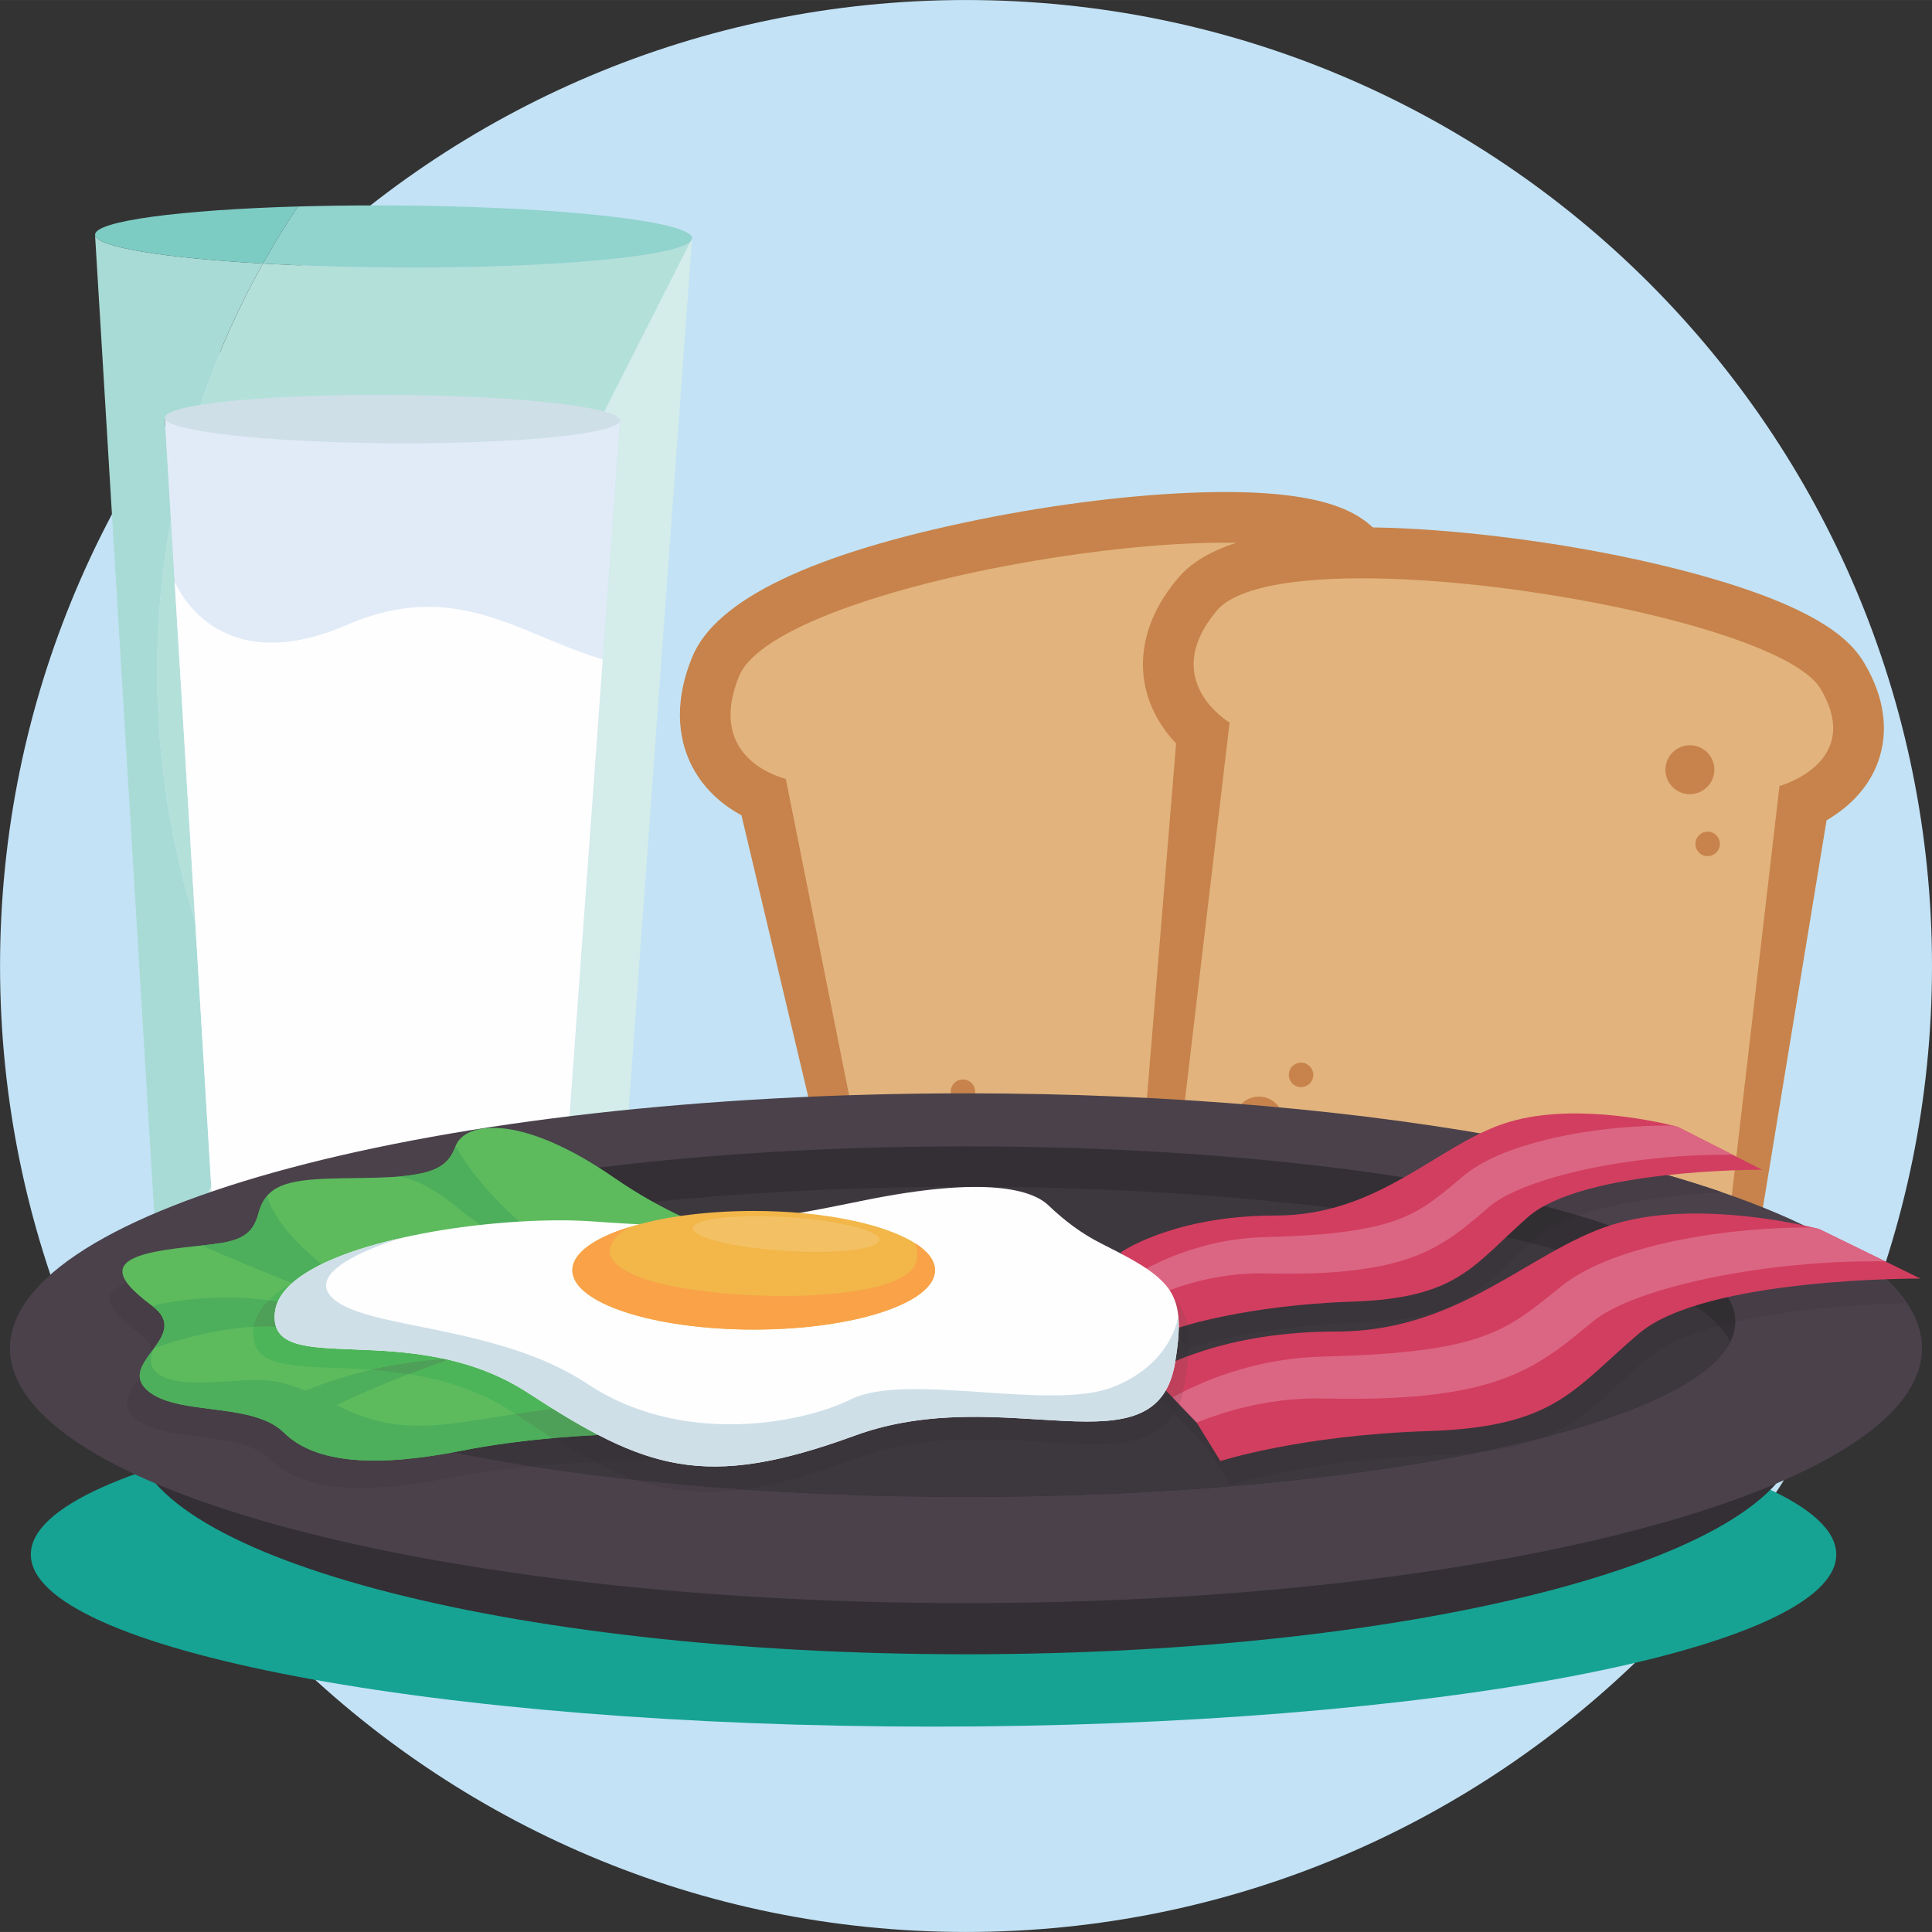 <svg xmlns="http://www.w3.org/2000/svg" xmlns:xlink="http://www.w3.org/1999/xlink" width="150.797" height="150.797" version="1.1" viewBox="0 0 412.83 412.82" xml:space="preserve" style="shape-rendering:geometricPrecision;text-rendering:geometricPrecision;image-rendering:optimizeQuality;fill-rule:evenodd;clip-rule:evenodd"><rect x="0" y="0" width="412.83" height="412.82" fill="#333333" stroke="none"/><defs><style type="text/css">.fil30,.fil7{fill-rule:nonzero}.fil7{fill:#fefefe}.fil30{fill:#f9a248}.fil29{fill-rule:nonzero}.fil31{fill:#f3c164}.fil31,.fil6{fill-rule:nonzero}.fil29{fill:#f2b649}.fil6{fill:#e1ebf7}.fil12{fill:#e2b37d}.fil12,.fil20,.fil21{fill-rule:nonzero}.fil21{fill:#db6683}.fil20{fill:#d23e5f}.fil4,.fil5,.fil8{fill-rule:nonzero}.fil5,.fil8{fill:#d4ecea}.fil8{fill:#cedfe8}.fil4{fill:#cdeae6}.fil10,.fil11,.fil26{fill-rule:nonzero}.fil26{fill:#c75f7a}.fil10{fill:#c1e5e0}.fil11{fill:#c7834b}.fil1,.fil2,.fil25{fill-rule:nonzero}.fil25{fill:#be405a}.fil2{fill:#b4e0da}.fil1{fill:#a8dbd5}.fil22,.fil3,.fil9{fill-rule:nonzero}.fil3,.fil9{fill:#91d3cd}.fil9{fill:#7cccc4}.fil22{fill:#5dbb5e}.fil23{fill-rule:nonzero}.fil27{fill:#4db559}.fil27,.fil28{fill-rule:nonzero}.fil23{fill:#4daf5b}.fil28{fill:#4e9f57}.fil15{fill:#4a414b}.fil15,.fil16,.fil17{fill-rule:nonzero}.fil17{fill:#463d46}.fil16{fill:#3d373e}.fil13{fill:#16a393}.fil13,.fil19,.fil24{fill-rule:nonzero}.fil19{fill:#3a353b}.fil24{fill:#383339}.fil0,.fil14,.fil18{fill-rule:nonzero}.fil14,.fil18{fill:#332f34}.fil18{fill:#312e32}.fil0{fill:#c3e2f5}</style></defs><g id="Layer_x0020_1"><g id="_1607338827760"><path d="M412.83 206.41c0,114 -92.42,206.41 -206.41,206.41 -114,0 -206.41,-92.41 -206.41,-206.41 0,-114 92.41,-206.41 206.41,-206.41 114,0 206.41,92.41 206.41,206.41z" class="fil0"/><g><path d="M32.96 259.3l-12.65 -209.08c0.32,2.59 14.86,4.9 35.86,6.09 -5.81,10.39 -10.61,21.44 -14.27,32.98l-6.7 -0.04 1.31 21.65c-1.94,10.56 -2.95,21.43 -2.95,32.55 0,18.67 2.86,36.67 8.16,53.59l3.42 56.46 -0.71 1.39c-4.09,1.42 -7.92,2.89 -11.47,4.41z" class="fil1"/><path d="M41.73 197.04c-5.3,-16.92 -8.16,-34.92 -8.16,-53.59 0,-11.12 1.01,-21.99 2.95,-32.55l0.8 13.34 4.41 72.8zm86.45 -107.23l-86.27 -0.52c3.66,-11.54 8.46,-22.58 14.27,-32.98 8.42,0.48 17.88,0.77 27.88,0.83l0 0c0.16,0 0.31,0 0.47,0 1.11,0.01 2.21,0.01 3.31,0.01l0 0c0.01,0 0.01,0 0.02,0 31.52,0 56.9,-2.42 59.76,-5.65l-19.43 38.3z" class="fil2"/><path d="M147.61 51.51l0 0c0.15,-0.17 0.24,-0.34 0.26,-0.51 -0.03,0.17 -0.11,0.34 -0.26,0.51z" class="fil3"/><path d="M44.44 254.89l0.71 -1.39 0.07 1.12c-0.26,0.09 -0.52,0.18 -0.78,0.27z" class="fil4"/><path d="M121.69 238.51l7.1 -97.61 0 0 3.71 -51.06 -4.32 -0.03 19.43 -38.3c0.15,-0.17 0.24,-0.34 0.26,-0.51l0 0 -13.54 186.11c-4.28,0.43 -8.5,0.9 -12.64,1.4z" class="fil5"/><polygon points="132.5 89.84 128.79 140.9 119.87 263.58 45.73 263.13 37.32 124.24 35.21 89.25" class="fil6"/><path d="M128.79 140.9l-5.94 81.62 -2.98 41.06 -74.15 -0.45 -3.73 -61.71 -4.67 -77.18 0.01 0c0,0 8.33,21.61 36.81,9.28 23.31,-10.1 37.08,2.23 54.66,7.38z" class="fil7"/><path d="M132.5 89.84c-0.02,2.85 -21.81,5.03 -48.68,4.88 -26.87,-0.17 -48.63,-2.61 -48.62,-5.47 0.02,-2.86 21.81,-5.04 48.68,-4.87 26.87,0.16 48.63,2.61 48.62,5.47z" class="fil8"/><path d="M56.18 56.31c-21,-1.19 -35.54,-3.5 -35.86,-6.09l0 0 -0 -0.09c0.02,-2.92 18.15,-5.28 43.33,-6.02 -2.65,3.96 -5.14,8.03 -7.47,12.2z" class="fil9"/><path d="M87.84 57.16l0 0c-1.09,0 -2.2,-0 -3.31,-0.01 -0.16,-0 -0.32,-0 -0.47,-0l0 0c-10,-0.06 -19.46,-0.36 -27.88,-0.83 2.33,-4.17 4.82,-8.24 7.47,-12.2 5.29,-0.15 10.88,-0.23 16.68,-0.23 1.26,0 2.52,0 3.8,0.01 35.23,0.21 63.77,3.36 63.75,7.02l-0.01 0.09 0 0 -0.26 0.51c-2.85,3.23 -28.23,5.65 -59.76,5.65 -0.01,0 -0.01,0 -0.02,0z" class="fil3"/><path d="M87.84 57.16l0 0c0.01,0 0.01,0 0.02,0 -0.01,0 -0.01,0 -0.02,0zm0 0c-1.1,0 -2.2,-0 -3.31,-0.01 1.11,0.01 2.22,0.01 3.31,0.01zm-3.78 -0.01l0 0c-10,-0.06 -19.46,-0.36 -27.88,-0.83l0 0c8.42,0.48 17.88,0.77 27.88,0.83l0 0z" class="fil5"/><path d="M147.61 51.51l0.26 -0.51 0 0c-0.03,0.17 -0.11,0.34 -0.26,0.51z" class="fil10"/><path d="M182.26 274.63l-23.82 -100.41c-3.63,-1.98 -7.8,-5.21 -10.5,-10.37 -2.46,-4.7 -4.47,-12.59 -0.03,-23.45 5.01,-12.26 25.61,-22.14 61.21,-29.37 16.57,-3.36 33.58,-5.43 47.88,-5.83 24.12,-0.68 32.01,3.7 35.85,7.05 8.37,7.31 9.71,14.88 9.37,19.95 -0.42,6.22 -3.53,11.16 -6.54,14.56l15.34 100.05 -128.75 27.83z" class="fil11"/><path d="M167.91 166.41l19.65 98.27 115.73 -25.38 -19.46 -96.41c0,0 15.76,-10.38 1.88,-22.49 -14.56,-12.71 -119.52,3.87 -127.78,24.08 -7.39,18.08 9.98,21.93 9.98,21.93z" class="fil12"/><path d="M205.35 244.4c0.58,2.83 -1.25,5.59 -4.08,6.16 -2.83,0.58 -5.59,-1.25 -6.16,-4.08 -0.58,-2.83 1.25,-5.59 4.08,-6.16 2.83,-0.58 5.59,1.25 6.16,4.08z" class="fil11"/><path d="M269.66 144.49c0.58,2.83 -1.25,5.59 -4.08,6.16 -2.83,0.58 -5.59,-1.26 -6.16,-4.08 -0.57,-2.83 1.26,-5.59 4.08,-6.16 2.83,-0.58 5.59,1.25 6.16,4.08z" class="fil11"/><path d="M208.32 232.75c0.28,1.41 -0.63,2.8 -2.04,3.08 -1.41,0.29 -2.79,-0.62 -3.08,-2.04 -0.29,-1.41 0.63,-2.8 2.04,-3.08 1.42,-0.28 2.8,0.63 3.08,2.04z" class="fil11"/><path d="M275.63 158.9c0.29,1.42 -0.63,2.79 -2.04,3.08 -1.42,0.29 -2.79,-0.62 -3.08,-2.04 -0.28,-1.41 0.63,-2.79 2.04,-3.08 1.41,-0.29 2.8,0.63 3.08,2.04z" class="fil11"/><path d="M242.85 261.72l8.46 -102.85c-2.83,-3 -5.8,-7.38 -6.77,-13.12 -0.88,-5.23 -0.35,-13.35 7.24,-22.3 8.56,-10.1 31.21,-13.12 67.3,-8.95 16.8,1.94 33.61,5.24 47.33,9.29 23.15,6.83 29.3,13.43 31.9,17.81 5.69,9.54 4.62,17.15 2.73,21.87 -2.33,5.78 -6.82,9.52 -10.74,11.81l-16.42 99.88 -131.03 -13.43z" class="fil11"/><path d="M262.74 154.39l-11.77 99.52 117.9 11.73 11.37 -97.69c0,0 18.2,-4.99 8.76,-20.8 -9.9,-16.59 -114.84,-33.36 -128.96,-16.7 -12.62,14.91 2.69,23.94 2.69,23.94z" class="fil12"/><path d="M274.18 240.14c-0.33,2.87 -2.93,4.93 -5.79,4.59 -2.87,-0.33 -4.92,-2.93 -4.59,-5.79 0.33,-2.87 2.92,-4.92 5.79,-4.59 2.87,0.33 4.93,2.93 4.6,5.79z" class="fil11"/><path d="M366.28 165.07c-0.33,2.87 -2.92,4.92 -5.79,4.59 -2.87,-0.33 -4.92,-2.92 -4.59,-5.79 0.33,-2.87 2.92,-4.93 5.79,-4.6 2.87,0.33 4.93,2.92 4.6,5.79z" class="fil11"/><path d="M280.61 229.98c-0.17,1.44 -1.46,2.46 -2.9,2.3 -1.43,-0.17 -2.46,-1.47 -2.3,-2.9 0.17,-1.44 1.46,-2.46 2.9,-2.3 1.43,0.17 2.46,1.47 2.3,2.9z" class="fil11"/><path d="M367.49 180.62c-0.16,1.43 -1.46,2.46 -2.9,2.3 -1.43,-0.16 -2.46,-1.46 -2.29,-2.9 0.16,-1.43 1.46,-2.46 2.89,-2.3 1.44,0.16 2.46,1.46 2.3,2.9z" class="fil11"/><path d="M392.37 332.16c0,20.32 -86.36,36.78 -192.89,36.78 -106.53,0 -192.89,-16.47 -192.89,-36.78 0,-20.32 86.36,-36.79 192.89,-36.79 106.53,0 192.89,16.47 192.89,36.79z" class="fil13"/><path d="M384.33 306.04c0,26.2 -79.66,47.44 -177.92,47.44 -98.26,0 -177.92,-21.24 -177.92,-47.44 0,-26.2 79.66,-47.44 177.92,-47.44 98.26,0 177.92,21.24 177.92,47.44z" class="fil14"/><path d="M410.69 288.09c0,30.08 -91.46,54.46 -204.28,54.46 -112.82,0 -204.28,-24.38 -204.28,-54.46 0,-30.08 91.46,-54.47 204.28,-54.47 44.45,0 85.57,3.79 119.1,10.21 16.01,3.07 30.29,6.74 42.37,10.9l0.01 0c16.72,5.74 29.22,12.4 36.27,19.65 1.26,1.3 2.35,2.62 3.26,3.96 2.15,3.16 3.27,6.42 3.27,9.75z" class="fil15"/><path d="M370.8 282.4c0,1.46 -0.37,2.9 -1.08,4.32 -9.41,18.65 -78.93,33.13 -163.3,33.13 -84.37,0 -153.9,-14.48 -163.3,-33.13 -0.71,-1.42 -1.08,-2.86 -1.08,-4.32 0,-20.68 73.6,-37.45 164.38,-37.45 90.78,0 164.38,16.77 164.38,37.45z" class="fil14"/><path d="M369.71 286.71c-9.41,18.65 -78.93,33.13 -163.3,33.13 -84.37,0 -153.9,-14.48 -163.3,-33.13 9.4,-18.64 78.93,-33.13 163.3,-33.13 84.37,0 153.9,14.48 163.3,33.13z" class="fil16"/><path d="M337.25 259.72c-2.33,-0.7 -4.77,-1.37 -7.3,-2.03 6.64,-3.66 17.05,-5.59 26.35,-6.61 4.06,1.17 7.93,2.39 11.59,3.65 -8.76,0.5 -21.34,1.77 -30.64,4.99z" class="fil17"/><path d="M327.01 265.59c-1.69,-0.42 -3.43,-0.82 -5.2,-1.22 1.44,-1.36 2.97,-2.8 4.7,-4.31 0.98,-0.86 2.14,-1.64 3.44,-2.36 2.54,0.66 4.97,1.33 7.3,2.03 -3.66,1.27 -6.81,2.84 -9.02,4.79 -0.42,0.36 -0.82,0.72 -1.21,1.08z" class="fil18"/><path d="M254.02 288.01c0.04,-1.16 0.01,-2.23 -0.08,-3.22 -0.06,-0.57 -0.14,-1.12 -0.24,-1.65 4.44,-1.26 17.11,-4.4 35.21,-5.01 19.44,-0.65 24.52,-5.83 32.91,-13.77 1.77,0.4 3.51,0.81 5.2,1.22 -10.8,9.75 -14.43,16.27 -36.39,17 -20.7,0.7 -34.3,4.7 -36.6,5.42z" class="fil19"/><path d="M376.54 249.95c0,0 -38.26,-0.24 -50.04,10.1 -11.77,10.34 -14.84,17.32 -37.61,18.08 -22.77,0.76 -36.94,5.53 -36.94,5.53l-4.23 -7.13 -4.28 -4.64 -3.96 -4.29c0,0 10.21,-7.19 30.22,-7.83 0.94,-0.03 1.9,-0.04 2.88,-0.04 21.91,0 34.18,-14.73 48.73,-19.63 13.67,-4.6 31.7,-0.68 36.16,0.41l0.01 0c0.66,0.17 1.02,0.27 1.02,0.27l11.73 5.96 1.21 0.62 5.1 2.59z" class="fil20"/><path d="M249.91 275.67c-1.11,-1.67 -2.72,-3.13 -4.94,-4.62 0.85,-0.45 1.72,-0.88 2.59,-1.29 2.94,-1.39 6.02,-2.5 9.18,-3.39 3.15,-0.9 6.41,-1.48 9.7,-1.79 0.82,-0.08 1.65,-0.14 2.48,-0.18l2.39 -0.09c1.52,-0.04 3.03,-0.1 4.54,-0.16 3.02,-0.15 6.01,-0.34 8.96,-0.66 2.94,-0.31 5.85,-0.73 8.62,-1.36 2.79,-0.61 5.4,-1.48 7.82,-2.63 2.42,-1.15 4.64,-2.67 6.93,-4.48 1.14,-0.9 2.29,-1.87 3.47,-2.86l0.89 -0.75 0.23 -0.19 0.28 -0.23 0.57 -0.44c0.77,-0.57 1.54,-1.08 2.3,-1.53 3.08,-1.82 6.19,-3.03 9.32,-4.04 6.25,-1.99 12.54,-3.12 18.87,-3.81 3.16,-0.34 6.33,-0.54 9.49,-0.63 0.91,-0.02 1.83,-0.03 2.75,-0.03 0.37,0 0.74,0 1.11,0.01l0.01 0c0.66,0.17 1.02,0.27 1.02,0.27l11.73 5.96c-0.56,-0.01 -1.12,-0.01 -1.69,-0.01 -1.83,0 -3.66,0.04 -5.49,0.11 -3.01,0.11 -6.01,0.33 -9,0.64 -3,0.3 -5.97,0.7 -8.92,1.18 -5.9,0.97 -11.75,2.31 -17.22,4.22 -1.36,0.49 -2.69,1.01 -3.97,1.58 -1.28,0.57 -2.5,1.19 -3.6,1.87 -0.55,0.33 -1.06,0.69 -1.53,1.05l-0.34 0.27 -0.38 0.32 -0.88 0.75c-1.17,1 -2.37,2.03 -3.65,3.05 -2.53,2.05 -5.43,4.03 -8.6,5.52 -3.15,1.5 -6.47,2.5 -9.71,3.17 -6.52,1.33 -12.89,1.64 -19.2,1.69 -0.34,0 -0.67,0 -1.01,0 -1.23,0 -2.47,-0 -3.7,-0.04l-1.16 -0.02 -1.07 -0.01c-0.71,0 -1.43,0.01 -2.14,0.05 -2.86,0.12 -5.72,0.5 -8.56,1.08 -2.83,0.59 -5.63,1.42 -8.38,2.42 -0.04,0.01 -0.08,0.03 -0.12,0.04z" class="fil21"/><path d="M315.71 310.37c4.84,-0.98 9.43,-2.03 13.73,-3.13 -3.68,1.45 -8.07,2.51 -13.73,3.13zm55.09 -27.96c0,-0.01 0,-0.01 0,-0.01 0,-1.78 -0.54,-3.53 -1.6,-5.24 11.53,-2.56 24.77,-3.47 33.06,-3.78l0.99 0.48c1.52,1.5 2.82,3.03 3.91,4.58 -7.92,0.21 -23.3,1.02 -36.35,3.98z" class="fil17"/><path d="M367.27 283.28c-1.35,-1.46 -3.06,-2.88 -5.12,-4.26 2.23,-0.7 4.6,-1.32 7.05,-1.87 1.06,1.71 1.6,3.46 1.6,5.24 0,0.01 0,0.01 0,0.01 -1.2,0.27 -2.38,0.56 -3.53,0.87z" class="fil18"/><path d="M262.84 317.34l-5.08 -8.24 -5.14 -5.36 -1.69 -1.76c0.37,-0.6 0.7,-1.25 1,-1.96l3.78 3.93 0 0 5.08 8.24c0,0 17.02,-5.51 44.36,-6.4 27.34,-0.88 31.02,-8.95 45.16,-20.91 2.86,-2.42 7.03,-4.34 11.85,-5.86 2.06,1.39 3.78,2.81 5.12,4.26 -6.11,1.64 -11.46,3.83 -14.91,6.75 -8.95,7.57 -13.71,13.58 -22.92,17.2 -4.3,1.11 -8.89,2.15 -13.73,3.13 -2.56,0.28 -5.38,0.48 -8.51,0.58 -27.34,0.88 -44.37,6.4 -44.37,6.4z" class="fil19"/><path d="M410.38 273.2c0,0 -45.94,-0.28 -60.09,11.68 -14.14,11.96 -17.82,20.03 -45.16,20.91 -27.34,0.89 -44.36,6.4 -44.36,6.4l-5.08 -8.24 -5.14 -5.36 -4.76 -4.96c0,0 12.25,-8.31 36.29,-9.06 1.12,-0.04 2.28,-0.05 3.46,-0.05 26.31,0 41.05,-17.03 58.52,-22.69 16.41,-5.33 38.06,-0.79 43.42,0.48l0.01 0c0.8,0.19 1.24,0.31 1.24,0.31l14.08 6.89 1.46 0.71 6.12 3z" class="fil20"/><path d="M255.7 303.95l0 0 -3.78 -3.93c0.34,-0.8 0.62,-1.66 0.86,-2.6 0.9,-0.45 1.8,-0.88 2.72,-1.29 3.54,-1.61 7.23,-2.9 11.02,-3.92 3.79,-1.04 7.7,-1.71 11.65,-2.07 0.99,-0.09 1.98,-0.16 2.98,-0.21l2.87 -0.1c1.82,-0.06 3.64,-0.11 5.45,-0.19 3.62,-0.17 7.22,-0.38 10.76,-0.76 3.53,-0.36 7.03,-0.84 10.35,-1.57 3.34,-0.71 6.48,-1.72 9.39,-3.04 2.91,-1.33 5.58,-3.09 8.32,-5.18 1.37,-1.04 2.75,-2.16 4.17,-3.31l1.07 -0.87 0.28 -0.22 0.34 -0.27 0.69 -0.5c0.92,-0.66 1.84,-1.25 2.77,-1.77 3.7,-2.1 7.43,-3.5 11.19,-4.67 7.5,-2.31 15.06,-3.61 22.66,-4.41 3.8,-0.39 7.6,-0.63 11.4,-0.73 1.08,-0.03 2.16,-0.04 3.23,-0.04 0.47,0 0.93,0 1.4,0.01l0.01 0c0.8,0.19 1.24,0.31 1.24,0.31l14.08 6.89c-0.68,-0.01 -1.36,-0.01 -2.04,-0.01 -2.19,0 -4.38,0.05 -6.57,0.13 -3.62,0.12 -7.22,0.38 -10.81,0.74 -3.6,0.35 -7.17,0.8 -10.71,1.36 -7.08,1.13 -14.1,2.68 -20.67,4.88 -1.63,0.56 -3.23,1.16 -4.77,1.83 -1.53,0.66 -3,1.38 -4.32,2.16 -0.66,0.39 -1.28,0.8 -1.84,1.22l-0.41 0.31 -0.45 0.37 -1.06 0.86c-1.41,1.16 -2.85,2.34 -4.38,3.52 -3.03,2.37 -6.53,4.67 -10.33,6.39 -3.78,1.73 -7.76,2.89 -11.66,3.67 -7.83,1.54 -15.48,1.89 -23.05,1.95 -0.37,0 -0.73,0 -1.1,0 -1.52,0 -3.04,-0 -4.56,-0.04l-1.4 -0.03 -1.28 -0.01c-0.86,0 -1.71,0.01 -2.57,0.05 -3.43,0.14 -6.87,0.58 -10.28,1.25 -3.41,0.67 -6.77,1.63 -10.06,2.8 -0.94,0.33 -1.85,0.68 -2.77,1.05z" class="fil21"/><path d="M77.29 317.95c-8.63,0 -15.22,-1.86 -19.36,-6 -1.68,-1.67 -3.96,-2.72 -6.54,-3.44 -7.78,-2.18 -18.23,-1.38 -22.82,-5.75 -2.16,-2.06 -1.57,-4.09 -0.27,-6.15l0.02 -0.02c0.47,-0.74 1.02,-1.48 1.57,-2.22 0.1,0.84 0.52,1.68 1.41,2.53 4.59,4.37 15.04,3.58 22.82,5.75l0 0c2.58,0.72 4.87,1.77 6.55,3.45l0 0c4.14,4.13 10.73,5.99 19.36,5.99 4.97,0 10.61,-0.62 16.84,-1.77 5.28,1.08 10.87,2.08 16.73,2.99 -6.13,0.59 -12.05,1.41 -17.84,2.55 -6.88,1.36 -13.06,2.08 -18.45,2.08z" class="fil17"/><path d="M113.59 313.31c-5.86,-0.92 -11.45,-1.92 -16.73,-2.99 0.53,-0.1 1.07,-0.2 1.61,-0.31 6.36,-1.25 12.89,-2.12 19.66,-2.72 3.12,1.93 6.08,3.63 8.94,5.09 -4.62,0.21 -9.11,0.51 -13.49,0.93z" class="fil19"/><path d="M32.41 288.79c-0.09,-1.27 -0.82,-2.57 -2.62,-3.9 -7.03,-5.23 -8.7,-8.63 -2.6,-10.72 1.04,1.41 2.85,3.03 5.33,4.87l0 0c1.91,1.42 2.62,2.81 2.62,4.17 0,1.66 -1.05,3.28 -2.22,4.88l0 0 0 0c-0.17,0.24 -0.35,0.47 -0.52,0.71zm20.84 -25.7c0.3,-0.62 0.65,-1.17 1.06,-1.65 0.09,-0.1 0.18,-0.2 0.27,-0.3 -0.37,0.77 -0.81,1.42 -1.33,1.95z" class="fil17"/><path d="M157.91 306.1c-5.05,-0.03 -9.94,-0.02 -14.69,0.04 -16.27,0.23 -30.91,1.14 -44.75,3.87 -17.88,3.53 -31.08,2.8 -37.81,-3.91 -1.68,-1.68 -3.97,-2.73 -6.55,-3.45 -7.78,-2.17 -18.22,-1.38 -22.82,-5.75 -2.16,-2.06 -1.56,-4.09 -0.27,-6.14l0.02 -0.03c0.56,-0.87 1.24,-1.76 1.88,-2.65 2.12,-2.9 3.86,-5.87 -0.41,-9.04 -8.63,-6.42 -9.18,-10.09 2.8,-11.95 2.94,-0.46 5.53,-0.72 7.79,-0.96l0 -0c6.9,-0.74 10.68,-1.32 12.13,-6.88 0.4,-1.51 0.99,-2.71 1.79,-3.67 3.13,-3.71 9.56,-3.74 20.75,-3.88 2.25,-0.03 4.23,-0.09 5.98,-0.2 0.4,-0.02 0.78,-0.05 1.15,-0.08 8.31,-0.64 10.97,-2.47 12.45,-6.52 1.84,-5.03 13.46,-7.39 33.96,6.8 20.5,14.19 39.45,15.84 39.45,15.84 8.01,1.51 9.49,38.68 -12.86,38.56z" class="fil22"/><path d="M143.22 306.14c-16.27,0.23 -30.91,1.14 -44.75,3.87 -17.88,3.53 -31.08,2.8 -37.81,-3.91 -1.68,-1.68 -3.97,-2.73 -6.55,-3.45 -7.78,-2.17 -18.22,-1.38 -22.82,-5.75 -2.16,-2.06 -1.56,-4.09 -0.27,-6.14l0.02 -0.03c0.56,-0.87 1.24,-1.76 1.88,-2.65 0,0 -4.38,7.23 9.1,7.29 2.99,0.01 5.37,-0.12 7.43,-0.26 7.23,-0.49 10.54,-0.97 22.45,5.12 15.31,7.83 24.85,3.39 47.02,0.67 8.32,-1.02 17.78,1.42 24.3,5.24z" class="fil23"/><path d="M85.51 280.78c-9.89,0 -42.4,-14.65 -42.4,-14.65l0 -0c6.9,-0.74 10.68,-1.32 12.13,-6.88 0.4,-1.51 0.99,-2.71 1.79,-3.67 4.6,13.67 28.47,25.2 28.47,25.2z" class="fil23"/><path d="M122.29 269.85c-0.41,-0.08 -13.75,-2.84 -23.82,-11.24 -7.28,-6.07 -11.64,-7.1 -13.55,-7.2 8.31,-0.64 10.97,-2.47 12.45,-6.52 7.64,13.7 24.44,24.64 24.92,24.95z" class="fil23"/><path d="M96.42 290.33c0,0 -19.35,6.3 -35.76,15.77 -1.68,-1.68 -3.97,-2.73 -6.55,-3.45l0 -0c0,0 17.41,-11.29 42.3,-12.32z" class="fil23"/><path d="M89.91 283.5c-8.21,3.4 -18.72,0.69 -30.92,0 -12.2,-0.7 -26.05,4.58 -26.05,4.58 2.12,-2.9 3.86,-5.87 -0.41,-9.04 0,0 13.77,-3.71 28.9,-0.49 15.13,3.22 28.49,4.95 28.49,4.95z" class="fil23"/><path d="M151.37 318.78c-5.34,0 -10.26,-0.86 -15.19,-2.52 7.29,0.79 14.87,1.45 22.69,1.99 -2.61,0.35 -5.1,0.53 -7.5,0.53z" class="fil17"/><path d="M158.87 318.26c-7.83,-0.54 -15.41,-1.21 -22.69,-1.99 -2.99,-1 -6,-2.31 -9.09,-3.89 4.35,-0.2 8.82,-0.32 13.41,-0.38 0.32,-0 0.64,-0.01 0.95,-0.01 3.63,0.91 7.3,1.37 11.22,1.37 8.33,0 17.73,-2.12 29.98,-6.6 8.69,-3.18 17.39,-4.01 25.54,-4.01 4.48,0 8.78,0.25 12.83,0.5 4.05,0.25 7.84,0.5 11.28,0.5 6.83,0 12.28,-0.99 15.6,-4.94l3.02 3.16c-3.28,5.36 -9.34,6.64 -17.15,6.64 -3.56,0 -7.48,-0.26 -11.67,-0.53 -4.19,-0.26 -8.65,-0.53 -13.28,-0.53 -8.43,0 -17.44,0.88 -26.43,4.25 -9.14,3.42 -16.75,5.54 -23.52,6.45zm89.16 -19.59c0.39,-0.48 0.76,-1.01 1.09,-1.59l0.59 0.62c-0.86,0.46 -1.42,0.81 -1.68,0.97zm3.12 -7.8c0.35,-2.19 0.59,-4.12 0.69,-5.84l1.84 3.1c0,0 0.12,-0.04 0.35,-0.11 -0.02,0.56 -0.05,1.13 -0.1,1.73 -1.02,0.38 -1.94,0.76 -2.77,1.12z" class="fil19"/><path d="M253.67 288.12l-1.84 -3.1c0.03,-0.51 0.05,-1 0.05,-1.48l0.07 0.12c0,0 0.59,-0.2 1.74,-0.53 0.11,0.52 0.19,1.08 0.24,1.65 0.09,0.99 0.12,2.06 0.08,3.22 -0.23,0.07 -0.35,0.11 -0.35,0.11z" class="fil24"/><path d="M251.96 283.67l-0.07 -0.12c0.01,-0.82 -0.02,-1.59 -0.09,-2.31 -0.14,-1.44 -0.45,-2.7 -0.95,-3.85 1.49,1.68 2.4,3.51 2.85,5.75 -1.14,0.33 -1.74,0.53 -1.74,0.53z" class="fil25"/><path d="M250.92 301.97l-3.02 -3.16c0.04,-0.05 0.08,-0.1 0.12,-0.15 0.26,-0.16 0.82,-0.51 1.68,-0.97l0.85 0.89 0 0 1.37 1.43c-0.29,0.71 -0.63,1.36 -1,1.96z" class="fil24"/><path d="M250.55 298.58l0 0 -0.85 -0.89 -0.59 -0.62c0.93,-1.61 1.6,-3.59 2,-6.01 0.01,-0.07 0.02,-0.14 0.03,-0.21 0.83,-0.36 1.75,-0.74 2.77,-1.12 -0.13,1.63 -0.36,3.44 -0.68,5.45 -0.13,0.78 -0.28,1.52 -0.46,2.21 -0.75,0.38 -1.49,0.77 -2.23,1.18z" class="fil25"/><path d="M251.92 300.01l-1.37 -1.43c0.74,-0.41 1.48,-0.8 2.23,-1.18 -0.24,0.94 -0.53,1.81 -0.86,2.6z" class="fil26"/><path d="M127.08 312.37c-2.87,-1.46 -5.82,-3.16 -8.94,-5.09 3.18,-0.28 6.41,-0.5 9.71,-0.67 4.69,2.44 9.11,4.24 13.61,5.37 -0.32,0 -0.64,0.01 -0.95,0.01 -4.6,0.06 -9.06,0.18 -13.41,0.38z" class="fil24"/><path d="M110.15 302.13c-0.01,-0 -0.01,-0.01 -0.02,-0.01 -7.45,-4.97 -15.34,-7.32 -22.78,-8.5 4.11,-1.59 7.18,-2.65 8.45,-3.08 5.66,1.31 11.47,3.46 17.02,7.08 1.83,1.19 3.59,2.32 5.3,3.39 -2.86,0.36 -5.5,0.75 -7.97,1.13zm-30.92 -9.43c-14.74,-1.08 -25.93,0.62 -25.07,-8.65 0.02,-0.18 0.04,-0.37 0.07,-0.55 0.82,-0.04 1.65,-0.07 2.47,-0.07 0.76,0 1.53,0.02 2.28,0.06 0,0 0,0 0.01,0 2.39,7.12 18.49,3.01 36.15,6.89 -5.77,0.32 -11.11,1.18 -15.91,2.31zm-19.86 -14.56c-0.65,-0.11 -1.29,-0.21 -1.93,-0.3 1.33,-1.32 3.01,-2.55 4.99,-3.69 0.01,0 0.01,0.01 0.02,0.01 -1.4,1.24 -2.45,2.57 -3.08,3.98z" class="fil27"/><path d="M118.14 307.29c-2.54,-1.57 -5.18,-3.29 -7.98,-5.15 2.47,-0.38 5.11,-0.77 7.97,-1.13 3.43,2.13 6.63,4.01 9.72,5.61 -3.3,0.17 -6.53,0.39 -9.71,0.67z" class="fil28"/><path d="M62.45 274.17c-0.01,-0 -0.01,-0.01 -0.02,-0.01 0.02,-0.01 0.05,-0.03 0.08,-0.04 -0.02,0.02 -0.04,0.03 -0.06,0.05z" class="fil28"/><path d="M87.35 293.62c-2.79,-0.44 -5.51,-0.72 -8.12,-0.91 4.8,-1.13 10.14,-1.99 15.91,-2.31 0.22,0.05 0.43,0.09 0.65,0.14 -1.26,0.43 -4.33,1.49 -8.45,3.08z" class="fil28"/><path d="M54.24 283.5c0.33,-2.03 1.45,-3.92 3.2,-5.66 0.64,0.09 1.28,0.19 1.93,0.3 -0.34,0.77 -0.56,1.57 -0.64,2.4 -0.11,1.15 -0.01,2.13 0.26,2.96 -0,0 -0,0 -0.01,0 -0.75,-0.04 -1.52,-0.06 -2.28,-0.06 -0.82,0 -1.65,0.02 -2.47,0.07z" class="fil28"/><path d="M251.11 291.07c-2.3,14.14 -14.21,13.16 -30.09,12.18 -11.43,-0.71 -24.92,-1.42 -38.38,3.51 -32.17,11.77 -44.69,7.23 -69.83,-9.15 -25.14,-16.39 -55.45,-2.62 -54.08,-17.07 0.58,-6.16 8.93,-10.91 20.05,-14.21 2.3,-0.68 4.71,-1.3 7.2,-1.85l0.06 -0.02c2.68,-0.6 5.44,-1.13 8.23,-1.59 11.51,-1.86 23.54,-2.5 32.24,-1.89 22.31,1.58 29.54,1.39 57.5,-4.36 27.29,-5.61 36.76,-2.2 40.03,0.94 3.36,3.22 7.09,6.05 11.3,8.16 11.21,5.61 15.75,8.55 16.44,15.51 0.26,2.6 -0.01,5.76 -0.68,9.83z" class="fil7"/><path d="M199.79 271.42c0,7 -17.34,12.68 -38.75,12.68 -21.4,0 -38.74,-5.68 -38.74,-12.68 0,-3.62 4.65,-6.89 12.1,-9.2l0.01 -0c6.94,-2.15 16.32,-3.47 26.63,-3.47 15.12,0 28.22,2.84 34.61,6.97 2.65,1.72 4.14,3.66 4.14,5.71z" class="fil29"/><path d="M199.79 271.42c0,7 -17.34,12.68 -38.75,12.68 -21.4,0 -38.74,-5.68 -38.74,-12.68 0,-3.62 4.65,-6.89 12.1,-9.2 -0.4,0.22 -10.64,6.03 2.79,10.87 13.69,4.94 50.51,5.82 57.51,-1.67 1.88,-2.01 1.31,-4.31 0.95,-5.71 2.65,1.72 4.14,3.66 4.14,5.71z" class="fil30"/><path d="M174.4 267.49c-2.09,0 -4.33,-0.07 -6.66,-0.22 -11.01,-0.7 -19.81,-2.87 -19.67,-4.86 0.11,-1.56 5.75,-2.54 13.52,-2.54 2.09,0 4.33,0.07 6.66,0.22 11,0.7 19.81,2.88 19.67,4.86 -0.11,1.56 -5.75,2.54 -13.52,2.54z" class="fil31"/><path d="M251.11 291.07c-3.96,24.32 -36.29,3.92 -68.47,15.69 -32.17,11.77 -44.69,7.23 -69.83,-9.15 -25.14,-16.39 -55.46,-2.62 -54.09,-17.07 0.7,-7.44 12.72,-12.82 27.25,-16.06 -1.64,0.48 -21.84,6.55 -14.82,12.97 7.3,6.69 35.3,5.53 54.47,18.31 19.17,12.79 44.43,9.01 56.3,3.2 11.87,-5.82 42.79,2.66 55.99,-2.61 11.16,-4.46 13.44,-12.67 13.88,-15.11 0.26,2.6 -0.01,5.76 -0.68,9.83z" class="fil8"/></g></g></g></svg>